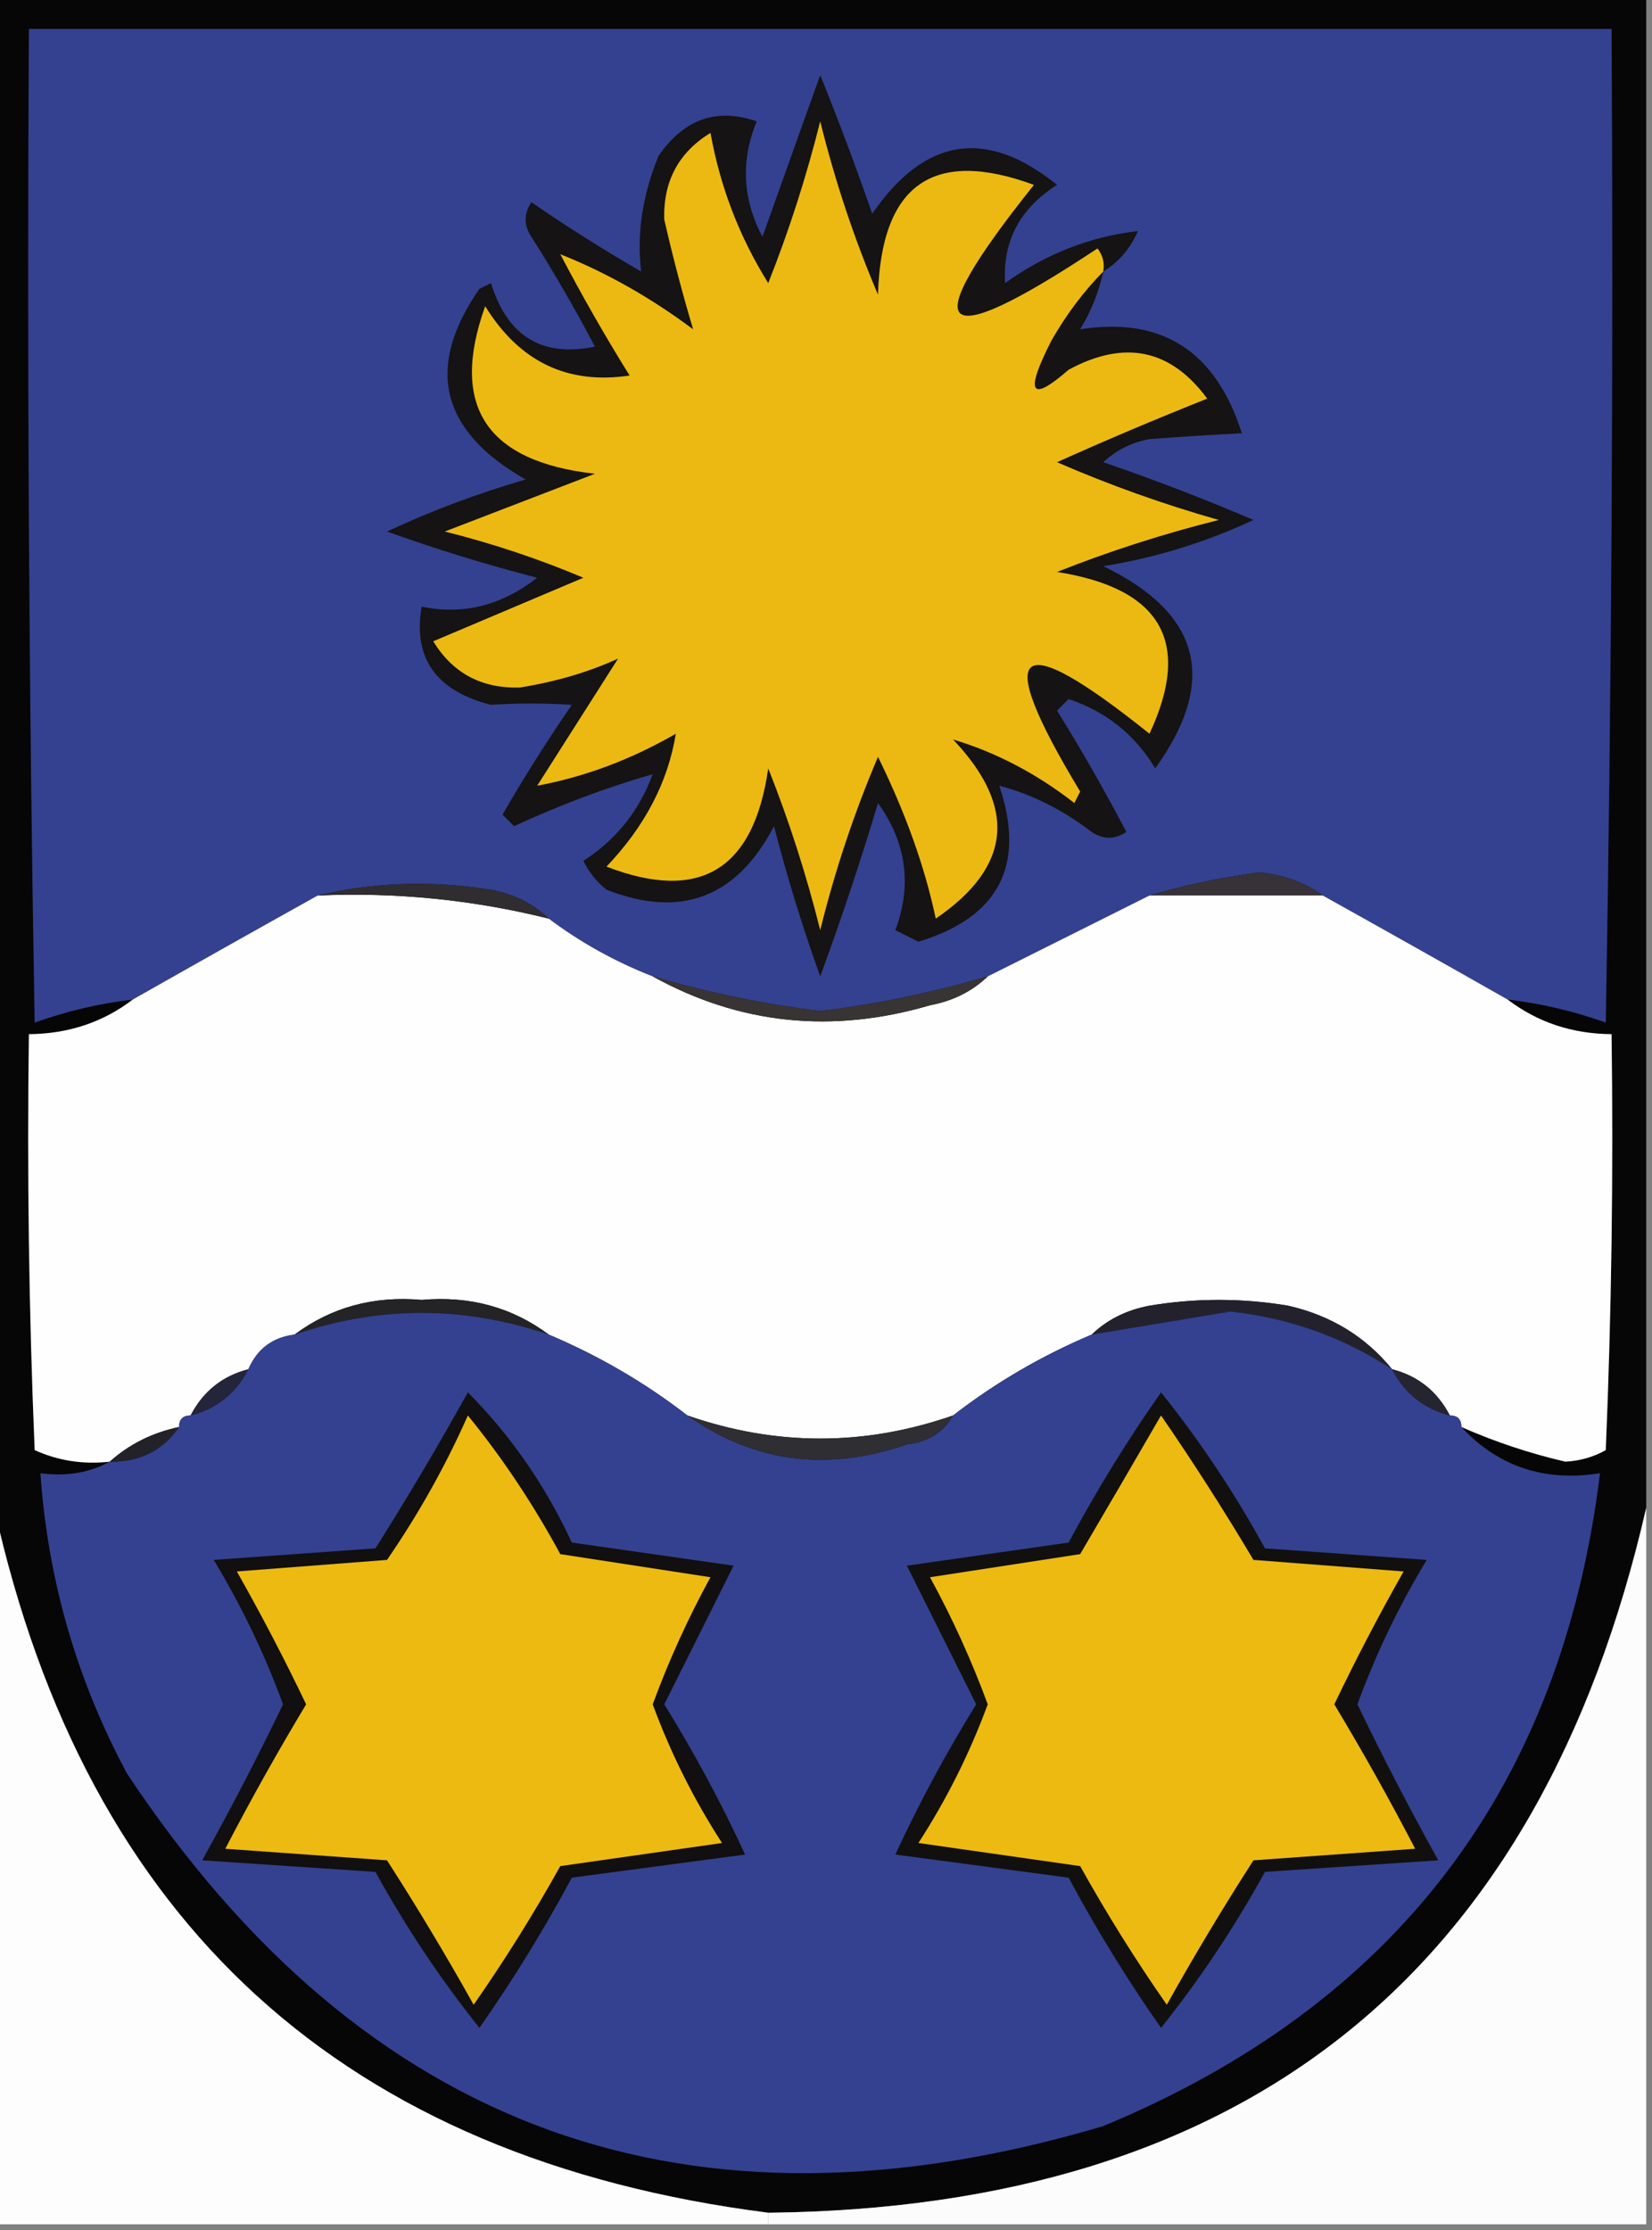 <?xml version="1.0" encoding="UTF-8"?>
<!DOCTYPE svg PUBLIC "-//W3C//DTD SVG 1.1//EN" "http://www.w3.org/Graphics/SVG/1.1/DTD/svg11.dtd">
<svg xmlns="http://www.w3.org/2000/svg" version="1.1" width="143px" height="193px" style="shape-rendering:geometricPrecision; text-rendering:geometricPrecision; image-rendering:optimizeQuality; fill-rule:evenodd; clip-rule:evenodd" xmlns:xlink="http://www.w3.org/1999/xlink">
<rect width="100%" height="100%" fill="#808080" stroke="none"/>
<g><path style="opacity:1" fill="#060607" d="M -0.5,-0.5 C 47.167,-0.5 94.833,-0.5 142.5,-0.5C 142.5,43.167 142.5,86.833 142.5,130.5C 133.266,170.722 107.933,191.055 66.5,191.5C 29.822,186.818 7.488,166.485 -0.5,130.5C -0.5,86.833 -0.5,43.167 -0.5,-0.5 Z"/></g>
<g><path style="opacity:1" fill="#344190" d="M 130.5,86.5 C 125.142,83.459 119.808,80.459 114.5,77.5C 112.945,76.367 111.111,75.701 109,75.5C 105.65,75.946 102.483,76.612 99.5,77.5C 94.872,79.814 90.205,82.147 85.5,84.5C 80.762,85.892 75.929,86.892 71,87.5C 66.071,86.892 61.238,85.892 56.5,84.5C 53.24,83.226 50.24,81.559 47.5,79.5C 46.158,78.207 44.491,77.374 42.5,77C 37.316,76.184 32.316,76.35 27.5,77.5C 22.192,80.459 16.858,83.459 11.5,86.5C 8.572,86.852 5.738,87.518 3,88.5C 2.5,59.835 2.333,31.169 2.5,2.5C 48.167,2.5 93.833,2.5 139.5,2.5C 139.667,31.169 139.5,59.835 139,88.5C 136.262,87.518 133.428,86.852 130.5,86.5 Z"/></g>
<g><path style="opacity:1" fill="#151313" d="M 95.5,23.5 C 95.123,25.258 94.457,26.925 93.5,28.5C 100.575,27.387 105.242,30.387 107.5,37.5C 104.998,37.621 102.332,37.788 99.5,38C 97.956,38.29 96.623,38.956 95.5,40C 99.932,41.52 104.265,43.186 108.5,45C 104.354,46.937 100.021,48.271 95.5,49C 103.957,53.073 105.457,58.907 100,66.5C 98.246,63.581 95.746,61.581 92.5,60.5C 92.167,60.833 91.833,61.167 91.5,61.5C 93.626,64.919 95.626,68.419 97.5,72C 96.5,72.667 95.5,72.667 94.5,72C 91.966,70.066 89.299,68.732 86.5,68C 88.81,74.88 86.476,79.38 79.5,81.5C 78.833,81.167 78.167,80.833 77.5,80.5C 78.962,76.599 78.462,72.932 76,69.5C 74.488,74.548 72.821,79.548 71,84.5C 69.469,80.238 68.135,75.905 67,71.5C 63.769,77.687 58.936,79.52 52.5,77C 51.643,76.311 50.977,75.478 50.5,74.5C 53.33,72.678 55.33,70.178 56.5,67C 52.5,68.152 48.5,69.652 44.5,71.5C 44.167,71.167 43.833,70.833 43.5,70.5C 45.375,67.249 47.375,64.082 49.5,61C 47.144,60.845 44.811,60.845 42.5,61C 37.734,59.784 35.734,56.95 36.5,52.5C 40.077,53.245 43.41,52.411 46.5,50C 42.106,48.869 37.773,47.535 33.5,46C 37.351,44.2 41.351,42.7 45.5,41.5C 38.112,37.294 36.779,31.794 41.5,25C 41.833,24.833 42.167,24.667 42.5,24.5C 43.917,29.107 46.917,30.94 51.5,30C 49.793,26.752 47.96,23.585 46,20.5C 45.333,19.5 45.333,18.5 46,17.5C 49.082,19.625 52.249,21.625 55.5,23.5C 55.11,20.233 55.61,16.899 57,13.5C 59.194,10.305 62.027,9.305 65.5,10.5C 64.106,13.908 64.272,17.241 66,20.5C 67.674,15.787 69.34,11.12 71,6.5C 72.587,10.422 74.087,14.422 75.5,18.5C 80.042,11.888 85.375,11.055 91.5,16C 88.28,18.039 86.78,20.873 87,24.5C 90.539,21.97 94.373,20.47 98.5,20C 97.837,21.518 96.837,22.685 95.5,23.5 Z"/></g>
<g><path style="opacity:1" fill="#ecb913" d="M 95.5,23.5 C 93.778,25.253 92.278,27.253 91,29.5C 88.687,34.054 89.187,34.887 92.5,32C 97.343,29.376 101.343,30.21 104.5,34.5C 100.136,36.233 95.802,38.067 91.5,40C 96.009,41.965 100.676,43.632 105.5,45C 100.712,46.196 96.045,47.696 91.5,49.5C 100.535,50.922 103.202,55.589 99.5,63.5C 87.845,54.157 85.845,55.824 93.5,68.5C 93.333,68.833 93.167,69.167 93,69.5C 89.715,66.944 86.215,65.11 82.5,64C 88.067,69.861 87.567,75.028 81,79.5C 80.061,75.041 78.394,70.374 76,65.5C 73.934,70.363 72.268,75.363 71,80.5C 69.804,75.712 68.304,71.045 66.5,66.5C 65.246,75.285 60.58,78.119 52.5,75C 55.823,71.513 57.823,67.68 58.5,63.5C 54.648,65.724 50.648,67.224 46.5,68C 48.833,64.333 51.167,60.667 53.5,57C 50.925,58.175 48.091,59.008 45,59.5C 41.7,59.601 39.2,58.267 37.5,55.5C 41.869,53.646 46.202,51.813 50.5,50C 46.608,48.36 42.608,47.026 38.5,46C 42.833,44.333 47.167,42.667 51.5,41C 42.071,39.949 38.904,35.116 42,26.5C 44.963,31.307 49.13,33.307 54.5,32.5C 52.373,29.081 50.373,25.581 48.5,22C 52.476,23.58 56.309,25.747 60,28.5C 59.087,25.46 58.253,22.293 57.5,19C 57.399,15.7 58.733,13.2 61.5,11.5C 62.34,16.176 64.007,20.509 66.5,24.5C 68.304,19.955 69.804,15.288 71,10.5C 72.282,15.681 73.949,20.681 76,25.5C 76.279,15.961 80.779,12.795 89.5,16C 79.133,28.967 80.966,30.8 95,21.5C 95.464,22.094 95.631,22.761 95.5,23.5 Z"/></g>
<g><path style="opacity:1" fill="#363238" d="M 114.5,77.5 C 109.5,77.5 104.5,77.5 99.5,77.5C 102.483,76.612 105.65,75.946 109,75.5C 111.111,75.701 112.945,76.367 114.5,77.5 Z"/></g>
<g><path style="opacity:1" fill="#fefefe" d="M 27.5,77.5 C 34.282,77.201 40.949,77.868 47.5,79.5C 50.24,81.559 53.24,83.226 56.5,84.5C 64.013,88.655 72.013,89.488 80.5,87C 82.491,86.626 84.158,85.793 85.5,84.5C 90.205,82.147 94.872,79.814 99.5,77.5C 104.5,77.5 109.5,77.5 114.5,77.5C 119.808,80.459 125.142,83.459 130.5,86.5C 133.084,88.472 136.084,89.472 139.5,89.5C 139.667,101.505 139.5,113.505 139,125.5C 137.938,126.097 136.772,126.43 135.5,126.5C 132.395,125.779 129.395,124.779 126.5,123.5C 126.5,122.833 126.167,122.5 125.5,122.5C 124.415,120.413 122.749,119.08 120.5,118.5C 118.2,115.676 115.2,113.843 111.5,113C 107.5,112.333 103.5,112.333 99.5,113C 97.509,113.374 95.842,114.207 94.5,115.5C 90.164,117.332 86.164,119.665 82.5,122.5C 74.833,125.167 67.167,125.167 59.5,122.5C 55.836,119.665 51.836,117.332 47.5,115.5C 44.32,113.133 40.653,112.133 36.5,112.5C 32.347,112.133 28.68,113.133 25.5,115.5C 23.596,115.738 22.262,116.738 21.5,118.5C 19.251,119.08 17.585,120.413 16.5,122.5C 15.833,122.5 15.5,122.833 15.5,123.5C 13.181,123.992 11.181,124.992 9.5,126.5C 7.207,126.756 5.041,126.423 3,125.5C 2.5,113.505 2.333,101.505 2.5,89.5C 5.916,89.472 8.916,88.472 11.5,86.5C 16.858,83.459 22.192,80.459 27.5,77.5 Z"/></g>
<g><path style="opacity:1" fill="#2f2d30" d="M 27.5,77.5 C 32.316,76.35 37.316,76.184 42.5,77C 44.491,77.374 46.158,78.207 47.5,79.5C 40.949,77.868 34.282,77.201 27.5,77.5 Z"/></g>
<g><path style="opacity:1" fill="#383433" d="M 56.5,84.5 C 61.238,85.892 66.071,86.892 71,87.5C 75.929,86.892 80.762,85.892 85.5,84.5C 84.158,85.793 82.491,86.626 80.5,87C 72.013,89.488 64.013,88.655 56.5,84.5 Z"/></g>
<g><path style="opacity:1" fill="#242326" d="M 47.5,115.5 C 40.14,112.993 32.806,112.993 25.5,115.5C 28.68,113.133 32.347,112.133 36.5,112.5C 40.653,112.133 44.32,113.133 47.5,115.5 Z"/></g>
<g><path style="opacity:1" fill="#23222c" d="M 120.5,118.5 C 116.276,115.727 111.609,114.06 106.5,113.5C 102.49,114.17 98.49,114.837 94.5,115.5C 95.842,114.207 97.509,113.374 99.5,113C 103.5,112.333 107.5,112.333 111.5,113C 115.2,113.843 118.2,115.676 120.5,118.5 Z"/></g>
<g><path style="opacity:1" fill="#344190" d="M 47.5,115.5 C 51.836,117.332 55.836,119.665 59.5,122.5C 65.263,126.567 71.596,127.401 78.5,125C 80.32,124.8 81.653,123.966 82.5,122.5C 86.164,119.665 90.164,117.332 94.5,115.5C 98.49,114.837 102.49,114.17 106.5,113.5C 111.609,114.06 116.276,115.727 120.5,118.5C 121.585,120.587 123.251,121.92 125.5,122.5C 126.167,122.5 126.5,122.833 126.5,123.5C 129.687,126.925 133.687,128.259 138.5,127.5C 135.166,154.654 120.833,173.487 95.5,184C 59.718,194.63 31.551,184.464 11,153.5C 6.633,145.363 4.133,136.696 3.5,127.5C 5.735,127.795 7.735,127.461 9.5,126.5C 12.089,126.539 14.089,125.539 15.5,123.5C 15.5,122.833 15.833,122.5 16.5,122.5C 18.749,121.92 20.415,120.587 21.5,118.5C 22.262,116.738 23.596,115.738 25.5,115.5C 32.806,112.993 40.14,112.993 47.5,115.5 Z"/></g>
<g><path style="opacity:1" fill="#252531" d="M 120.5,118.5 C 122.749,119.08 124.415,120.413 125.5,122.5C 123.251,121.92 121.585,120.587 120.5,118.5 Z"/></g>
<g><path style="opacity:1" fill="#24253b" d="M 21.5,118.5 C 20.415,120.587 18.749,121.92 16.5,122.5C 17.585,120.413 19.251,119.08 21.5,118.5 Z"/></g>
<g><path style="opacity:1" fill="#11100f" d="M 100.5,120.5 C 103.849,124.676 106.849,129.176 109.5,134C 114.167,134.333 118.833,134.667 123.5,135C 121.096,138.974 119.096,143.14 117.5,147.5C 119.688,152.042 122.021,156.542 124.5,161C 119.5,161.333 114.5,161.667 109.5,162C 106.859,166.795 103.859,171.295 100.5,175.5C 97.582,171.334 94.916,167.001 92.5,162.5C 87.5,161.833 82.5,161.167 77.5,160.5C 79.579,156.007 81.912,151.674 84.5,147.5C 82.5,143.5 80.5,139.5 78.5,135.5C 83.167,134.833 87.833,134.167 92.5,133.5C 94.927,128.971 97.594,124.638 100.5,120.5 Z"/></g>
<g><path style="opacity:1" fill="#2f2e33" d="M 59.5,122.5 C 67.167,125.167 74.833,125.167 82.5,122.5C 81.653,123.966 80.32,124.8 78.5,125C 71.596,127.401 65.263,126.567 59.5,122.5 Z"/></g>
<g><path style="opacity:1" fill="#edba12" d="M 100.5,122.5 C 103.267,126.517 105.934,130.684 108.5,135C 112.833,135.333 117.167,135.667 121.5,136C 119.372,139.755 117.372,143.588 115.5,147.5C 117.96,151.586 120.293,155.753 122.5,160C 117.833,160.333 113.167,160.667 108.5,161C 105.874,165.084 103.374,169.25 101,173.5C 98.302,169.633 95.802,165.633 93.5,161.5C 88.833,160.833 84.167,160.167 79.5,159.5C 81.945,155.722 83.945,151.722 85.5,147.5C 84.11,143.719 82.444,140.053 80.5,136.5C 84.833,135.833 89.167,135.167 93.5,134.5C 95.861,130.483 98.194,126.483 100.5,122.5 Z"/></g>
<g><path style="opacity:1" fill="#232228" d="M 15.5,123.5 C 14.089,125.539 12.089,126.539 9.5,126.5C 11.181,124.992 13.181,123.992 15.5,123.5 Z"/></g>
<g><path style="opacity:1" fill="#fdfdfd" d="M -0.5,130.5 C 7.488,166.485 29.822,186.818 66.5,191.5C 66.5,191.833 66.5,192.167 66.5,192.5C 44.167,192.5 21.833,192.5 -0.5,192.5C -0.5,171.833 -0.5,151.167 -0.5,130.5 Z"/></g>
<g><path style="opacity:1" fill="#fcfcfc" d="M 142.5,130.5 C 142.5,151.167 142.5,171.833 142.5,192.5C 117.167,192.5 91.833,192.5 66.5,192.5C 66.5,192.167 66.5,191.833 66.5,191.5C 107.933,191.055 133.266,170.722 142.5,130.5 Z"/></g>
<g><path style="opacity:1" fill="#110f0f" d="M 40.5,120.5 C 44.217,124.244 47.217,128.577 49.5,133.5C 54.167,134.167 58.833,134.833 63.5,135.5C 61.5,139.5 59.5,143.5 57.5,147.5C 60.088,151.674 62.421,156.007 64.5,160.5C 59.5,161.167 54.5,161.833 49.5,162.5C 47.084,167.001 44.417,171.334 41.5,175.5C 38.141,171.295 35.141,166.795 32.5,162C 27.5,161.667 22.5,161.333 17.5,161C 19.979,156.542 22.312,152.042 24.5,147.5C 22.904,143.14 20.904,138.974 18.5,135C 23.167,134.667 27.833,134.333 32.5,134C 35.304,129.555 37.971,125.055 40.5,120.5 Z"/></g>
<g><path style="opacity:1" fill="#edba12" d="M 40.5,122.5 C 43.5,126.187 46.166,130.187 48.5,134.5C 52.833,135.167 57.167,135.833 61.5,136.5C 59.556,140.053 57.89,143.719 56.5,147.5C 58.055,151.722 60.055,155.722 62.5,159.5C 57.833,160.167 53.167,160.833 48.5,161.5C 46.198,165.633 43.698,169.633 41,173.5C 38.626,169.25 36.126,165.084 33.5,161C 28.833,160.667 24.167,160.333 19.5,160C 21.707,155.753 24.04,151.586 26.5,147.5C 24.628,143.588 22.628,139.755 20.5,136C 24.833,135.667 29.167,135.333 33.5,135C 36.238,131.021 38.571,126.855 40.5,122.5 Z"/></g>
</svg>
